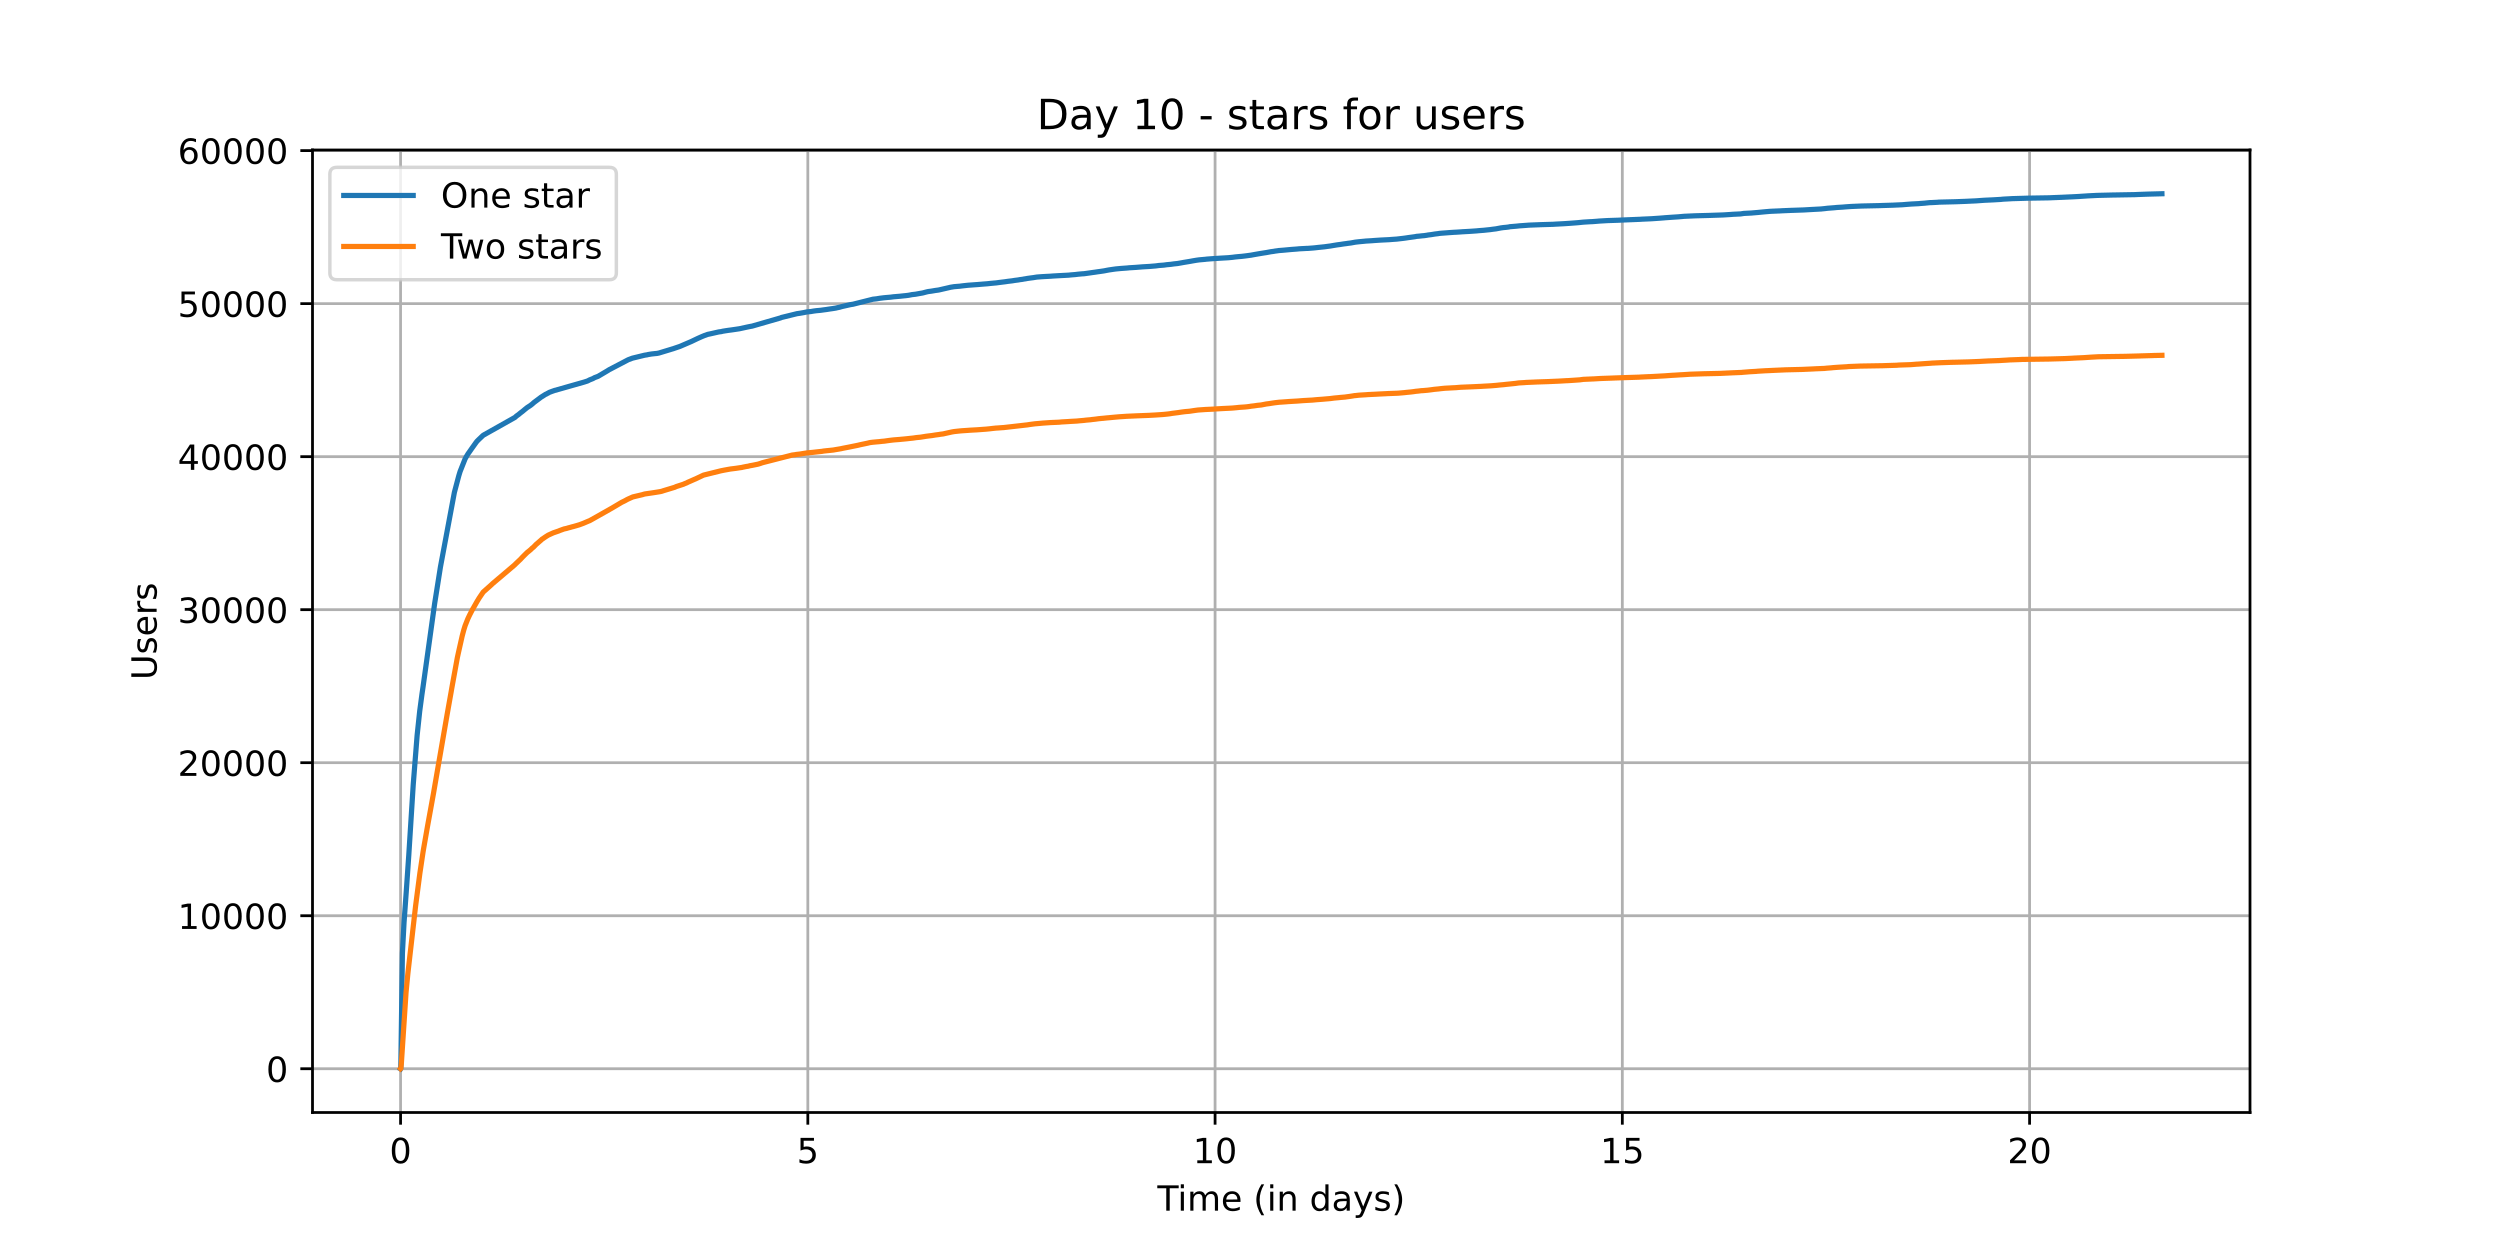 <?xml version="1.0" encoding="utf-8" standalone="no"?>
<!DOCTYPE svg PUBLIC "-//W3C//DTD SVG 1.1//EN"
  "http://www.w3.org/Graphics/SVG/1.1/DTD/svg11.dtd">
<!-- Created with matplotlib (https://matplotlib.org/) -->
<svg height="360pt" version="1.1" viewBox="0 0 720 360" width="720pt" xmlns="http://www.w3.org/2000/svg" xmlns:xlink="http://www.w3.org/1999/xlink">
 <defs>
  <style type="text/css">*{stroke-linecap:butt;stroke-linejoin:round;}</style>
 </defs>
 <g id="figure_1">
  <g id="patch_1">
   <path d="M 0 360 
L 720 360 
L 720 0 
L 0 0 
z
" style="fill:#ffffff;"/>
  </g>
  <g id="axes_1">
   <g id="patch_2">
    <path d="M 90 320.4 
L 648 320.4 
L 648 43.2 
L 90 43.2 
z
" style="fill:#ffffff;"/>
   </g>
   <g id="matplotlib.axis_1">
    <g id="xtick_1">
     <g id="line2d_1">
      <path clip-path="url(#pf4d66df2ae)" d="M 115.364 320.4 
L 115.364 43.2 
" style="fill:none;stroke:#b0b0b0;stroke-linecap:square;stroke-width:0.8;"/>
     </g>
     <g id="line2d_2">
      <defs>
       <path d="M 0 0 
L 0 3.5 
" id="m2febffac89" style="stroke:#000000;stroke-width:0.8;"/>
      </defs>
      <g>
       <use style="stroke:#000000;stroke-width:0.8;" x="115.364" xlink:href="#m2febffac89" y="320.4"/>
      </g>
     </g>
     <g id="text_1">
      <!-- 0 -->
      <g transform="translate(112.182 334.998)scale(0.1 -0.1)">
       <defs>
        <path d="M 31.781 66.406 
Q 24.172 66.406 20.328 58.906 
Q 16.5 51.422 16.5 36.375 
Q 16.5 21.391 20.328 13.891 
Q 24.172 6.391 31.781 6.391 
Q 39.453 6.391 43.281 13.891 
Q 47.125 21.391 47.125 36.375 
Q 47.125 51.422 43.281 58.906 
Q 39.453 66.406 31.781 66.406 
z
M 31.781 74.219 
Q 44.047 74.219 50.516 64.516 
Q 56.984 54.828 56.984 36.375 
Q 56.984 17.969 50.516 8.266 
Q 44.047 -1.422 31.781 -1.422 
Q 19.531 -1.422 13.062 8.266 
Q 6.594 17.969 6.594 36.375 
Q 6.594 54.828 13.062 64.516 
Q 19.531 74.219 31.781 74.219 
z
" id="DejaVuSans-48"/>
       </defs>
       <use xlink:href="#DejaVuSans-48"/>
      </g>
     </g>
    </g>
    <g id="xtick_2">
     <g id="line2d_3">
      <path clip-path="url(#pf4d66df2ae)" d="M 232.653 320.4 
L 232.653 43.2 
" style="fill:none;stroke:#b0b0b0;stroke-linecap:square;stroke-width:0.8;"/>
     </g>
     <g id="line2d_4">
      <g>
       <use style="stroke:#000000;stroke-width:0.8;" x="232.653" xlink:href="#m2febffac89" y="320.4"/>
      </g>
     </g>
     <g id="text_2">
      <!-- 5 -->
      <g transform="translate(229.471 334.998)scale(0.1 -0.1)">
       <defs>
        <path d="M 10.797 72.906 
L 49.516 72.906 
L 49.516 64.594 
L 19.828 64.594 
L 19.828 46.734 
Q 21.969 47.469 24.109 47.828 
Q 26.266 48.188 28.422 48.188 
Q 40.625 48.188 47.75 41.5 
Q 54.891 34.812 54.891 23.391 
Q 54.891 11.625 47.562 5.094 
Q 40.234 -1.422 26.906 -1.422 
Q 22.312 -1.422 17.547 -0.641 
Q 12.797 0.141 7.719 1.703 
L 7.719 11.625 
Q 12.109 9.234 16.797 8.062 
Q 21.484 6.891 26.703 6.891 
Q 35.156 6.891 40.078 11.328 
Q 45.016 15.766 45.016 23.391 
Q 45.016 31 40.078 35.438 
Q 35.156 39.891 26.703 39.891 
Q 22.75 39.891 18.812 39.016 
Q 14.891 38.141 10.797 36.281 
z
" id="DejaVuSans-53"/>
       </defs>
       <use xlink:href="#DejaVuSans-53"/>
      </g>
     </g>
    </g>
    <g id="xtick_3">
     <g id="line2d_5">
      <path clip-path="url(#pf4d66df2ae)" d="M 349.942 320.4 
L 349.942 43.2 
" style="fill:none;stroke:#b0b0b0;stroke-linecap:square;stroke-width:0.8;"/>
     </g>
     <g id="line2d_6">
      <g>
       <use style="stroke:#000000;stroke-width:0.8;" x="349.942" xlink:href="#m2febffac89" y="320.4"/>
      </g>
     </g>
     <g id="text_3">
      <!-- 10 -->
      <g transform="translate(343.579 334.998)scale(0.1 -0.1)">
       <defs>
        <path d="M 12.406 8.297 
L 28.516 8.297 
L 28.516 63.922 
L 10.984 60.406 
L 10.984 69.391 
L 28.422 72.906 
L 38.281 72.906 
L 38.281 8.297 
L 54.391 8.297 
L 54.391 0 
L 12.406 0 
z
" id="DejaVuSans-49"/>
       </defs>
       <use xlink:href="#DejaVuSans-49"/>
       <use x="63.623" xlink:href="#DejaVuSans-48"/>
      </g>
     </g>
    </g>
    <g id="xtick_4">
     <g id="line2d_7">
      <path clip-path="url(#pf4d66df2ae)" d="M 467.231 320.4 
L 467.231 43.2 
" style="fill:none;stroke:#b0b0b0;stroke-linecap:square;stroke-width:0.8;"/>
     </g>
     <g id="line2d_8">
      <g>
       <use style="stroke:#000000;stroke-width:0.8;" x="467.231" xlink:href="#m2febffac89" y="320.4"/>
      </g>
     </g>
     <g id="text_4">
      <!-- 15 -->
      <g transform="translate(460.868 334.998)scale(0.1 -0.1)">
       <use xlink:href="#DejaVuSans-49"/>
       <use x="63.623" xlink:href="#DejaVuSans-53"/>
      </g>
     </g>
    </g>
    <g id="xtick_5">
     <g id="line2d_9">
      <path clip-path="url(#pf4d66df2ae)" d="M 584.52 320.4 
L 584.52 43.2 
" style="fill:none;stroke:#b0b0b0;stroke-linecap:square;stroke-width:0.8;"/>
     </g>
     <g id="line2d_10">
      <g>
       <use style="stroke:#000000;stroke-width:0.8;" x="584.52" xlink:href="#m2febffac89" y="320.4"/>
      </g>
     </g>
     <g id="text_5">
      <!-- 20 -->
      <g transform="translate(578.157 334.998)scale(0.1 -0.1)">
       <defs>
        <path d="M 19.188 8.297 
L 53.609 8.297 
L 53.609 0 
L 7.328 0 
L 7.328 8.297 
Q 12.938 14.109 22.625 23.891 
Q 32.328 33.688 34.812 36.531 
Q 39.547 41.844 41.422 45.531 
Q 43.312 49.219 43.312 52.781 
Q 43.312 58.594 39.234 62.25 
Q 35.156 65.922 28.609 65.922 
Q 23.969 65.922 18.812 64.312 
Q 13.672 62.703 7.812 59.422 
L 7.812 69.391 
Q 13.766 71.781 18.938 73 
Q 24.125 74.219 28.422 74.219 
Q 39.75 74.219 46.484 68.547 
Q 53.219 62.891 53.219 53.422 
Q 53.219 48.922 51.531 44.891 
Q 49.859 40.875 45.406 35.406 
Q 44.188 33.984 37.641 27.219 
Q 31.109 20.453 19.188 8.297 
z
" id="DejaVuSans-50"/>
       </defs>
       <use xlink:href="#DejaVuSans-50"/>
       <use x="63.623" xlink:href="#DejaVuSans-48"/>
      </g>
     </g>
    </g>
    <g id="text_6">
     <!-- Time (in days) -->
     <g transform="translate(333.327 348.677)scale(0.1 -0.1)">
      <defs>
       <path d="M -0.297 72.906 
L 61.375 72.906 
L 61.375 64.594 
L 35.5 64.594 
L 35.5 0 
L 25.594 0 
L 25.594 64.594 
L -0.297 64.594 
z
" id="DejaVuSans-84"/>
       <path d="M 9.422 54.688 
L 18.406 54.688 
L 18.406 0 
L 9.422 0 
z
M 9.422 75.984 
L 18.406 75.984 
L 18.406 64.594 
L 9.422 64.594 
z
" id="DejaVuSans-105"/>
       <path d="M 52 44.188 
Q 55.375 50.25 60.062 53.125 
Q 64.75 56 71.094 56 
Q 79.641 56 84.281 50.016 
Q 88.922 44.047 88.922 33.016 
L 88.922 0 
L 79.891 0 
L 79.891 32.719 
Q 79.891 40.578 77.094 44.375 
Q 74.312 48.188 68.609 48.188 
Q 61.625 48.188 57.562 43.547 
Q 53.516 38.922 53.516 30.906 
L 53.516 0 
L 44.484 0 
L 44.484 32.719 
Q 44.484 40.625 41.703 44.406 
Q 38.922 48.188 33.109 48.188 
Q 26.219 48.188 22.156 43.531 
Q 18.109 38.875 18.109 30.906 
L 18.109 0 
L 9.078 0 
L 9.078 54.688 
L 18.109 54.688 
L 18.109 46.188 
Q 21.188 51.219 25.484 53.609 
Q 29.781 56 35.688 56 
Q 41.656 56 45.828 52.969 
Q 50 49.953 52 44.188 
z
" id="DejaVuSans-109"/>
       <path d="M 56.203 29.594 
L 56.203 25.203 
L 14.891 25.203 
Q 15.484 15.922 20.484 11.062 
Q 25.484 6.203 34.422 6.203 
Q 39.594 6.203 44.453 7.469 
Q 49.312 8.734 54.109 11.281 
L 54.109 2.781 
Q 49.266 0.734 44.188 -0.344 
Q 39.109 -1.422 33.891 -1.422 
Q 20.797 -1.422 13.156 6.188 
Q 5.516 13.812 5.516 26.812 
Q 5.516 40.234 12.766 48.109 
Q 20.016 56 32.328 56 
Q 43.359 56 49.781 48.891 
Q 56.203 41.797 56.203 29.594 
z
M 47.219 32.234 
Q 47.125 39.594 43.094 43.984 
Q 39.062 48.391 32.422 48.391 
Q 24.906 48.391 20.391 44.141 
Q 15.875 39.891 15.188 32.172 
z
" id="DejaVuSans-101"/>
       <path id="DejaVuSans-32"/>
       <path d="M 31 75.875 
Q 24.469 64.656 21.281 53.656 
Q 18.109 42.672 18.109 31.391 
Q 18.109 20.125 21.312 9.062 
Q 24.516 -2 31 -13.188 
L 23.188 -13.188 
Q 15.875 -1.703 12.234 9.375 
Q 8.594 20.453 8.594 31.391 
Q 8.594 42.281 12.203 53.312 
Q 15.828 64.359 23.188 75.875 
z
" id="DejaVuSans-40"/>
       <path d="M 54.891 33.016 
L 54.891 0 
L 45.906 0 
L 45.906 32.719 
Q 45.906 40.484 42.875 44.328 
Q 39.844 48.188 33.797 48.188 
Q 26.516 48.188 22.312 43.547 
Q 18.109 38.922 18.109 30.906 
L 18.109 0 
L 9.078 0 
L 9.078 54.688 
L 18.109 54.688 
L 18.109 46.188 
Q 21.344 51.125 25.703 53.562 
Q 30.078 56 35.797 56 
Q 45.219 56 50.047 50.172 
Q 54.891 44.344 54.891 33.016 
z
" id="DejaVuSans-110"/>
       <path d="M 45.406 46.391 
L 45.406 75.984 
L 54.391 75.984 
L 54.391 0 
L 45.406 0 
L 45.406 8.203 
Q 42.578 3.328 38.25 0.953 
Q 33.938 -1.422 27.875 -1.422 
Q 17.969 -1.422 11.734 6.484 
Q 5.516 14.406 5.516 27.297 
Q 5.516 40.188 11.734 48.094 
Q 17.969 56 27.875 56 
Q 33.938 56 38.25 53.625 
Q 42.578 51.266 45.406 46.391 
z
M 14.797 27.297 
Q 14.797 17.391 18.875 11.75 
Q 22.953 6.109 30.078 6.109 
Q 37.203 6.109 41.297 11.75 
Q 45.406 17.391 45.406 27.297 
Q 45.406 37.203 41.297 42.844 
Q 37.203 48.484 30.078 48.484 
Q 22.953 48.484 18.875 42.844 
Q 14.797 37.203 14.797 27.297 
z
" id="DejaVuSans-100"/>
       <path d="M 34.281 27.484 
Q 23.391 27.484 19.188 25 
Q 14.984 22.516 14.984 16.5 
Q 14.984 11.719 18.141 8.906 
Q 21.297 6.109 26.703 6.109 
Q 34.188 6.109 38.703 11.406 
Q 43.219 16.703 43.219 25.484 
L 43.219 27.484 
z
M 52.203 31.203 
L 52.203 0 
L 43.219 0 
L 43.219 8.297 
Q 40.141 3.328 35.547 0.953 
Q 30.953 -1.422 24.312 -1.422 
Q 15.922 -1.422 10.953 3.297 
Q 6 8.016 6 15.922 
Q 6 25.141 12.172 29.828 
Q 18.359 34.516 30.609 34.516 
L 43.219 34.516 
L 43.219 35.406 
Q 43.219 41.609 39.141 45 
Q 35.062 48.391 27.688 48.391 
Q 23 48.391 18.547 47.266 
Q 14.109 46.141 10.016 43.891 
L 10.016 52.203 
Q 14.938 54.109 19.578 55.047 
Q 24.219 56 28.609 56 
Q 40.484 56 46.344 49.844 
Q 52.203 43.703 52.203 31.203 
z
" id="DejaVuSans-97"/>
       <path d="M 32.172 -5.078 
Q 28.375 -14.844 24.75 -17.812 
Q 21.141 -20.797 15.094 -20.797 
L 7.906 -20.797 
L 7.906 -13.281 
L 13.188 -13.281 
Q 16.891 -13.281 18.938 -11.516 
Q 21 -9.766 23.484 -3.219 
L 25.094 0.875 
L 2.984 54.688 
L 12.5 54.688 
L 29.594 11.922 
L 46.688 54.688 
L 56.203 54.688 
z
" id="DejaVuSans-121"/>
       <path d="M 44.281 53.078 
L 44.281 44.578 
Q 40.484 46.531 36.375 47.5 
Q 32.281 48.484 27.875 48.484 
Q 21.188 48.484 17.844 46.438 
Q 14.5 44.391 14.5 40.281 
Q 14.5 37.156 16.891 35.375 
Q 19.281 33.594 26.516 31.984 
L 29.594 31.297 
Q 39.156 29.25 43.188 25.516 
Q 47.219 21.781 47.219 15.094 
Q 47.219 7.469 41.188 3.016 
Q 35.156 -1.422 24.609 -1.422 
Q 20.219 -1.422 15.453 -0.562 
Q 10.688 0.297 5.422 2 
L 5.422 11.281 
Q 10.406 8.688 15.234 7.391 
Q 20.062 6.109 24.812 6.109 
Q 31.156 6.109 34.562 8.281 
Q 37.984 10.453 37.984 14.406 
Q 37.984 18.062 35.516 20.016 
Q 33.062 21.969 24.703 23.781 
L 21.578 24.516 
Q 13.234 26.266 9.516 29.906 
Q 5.812 33.547 5.812 39.891 
Q 5.812 47.609 11.281 51.797 
Q 16.75 56 26.812 56 
Q 31.781 56 36.172 55.266 
Q 40.578 54.547 44.281 53.078 
z
" id="DejaVuSans-115"/>
       <path d="M 8.016 75.875 
L 15.828 75.875 
Q 23.141 64.359 26.781 53.312 
Q 30.422 42.281 30.422 31.391 
Q 30.422 20.453 26.781 9.375 
Q 23.141 -1.703 15.828 -13.188 
L 8.016 -13.188 
Q 14.5 -2 17.703 9.062 
Q 20.906 20.125 20.906 31.391 
Q 20.906 42.672 17.703 53.656 
Q 14.5 64.656 8.016 75.875 
z
" id="DejaVuSans-41"/>
      </defs>
      <use xlink:href="#DejaVuSans-84"/>
      <use x="57.959" xlink:href="#DejaVuSans-105"/>
      <use x="85.742" xlink:href="#DejaVuSans-109"/>
      <use x="183.154" xlink:href="#DejaVuSans-101"/>
      <use x="244.678" xlink:href="#DejaVuSans-32"/>
      <use x="276.465" xlink:href="#DejaVuSans-40"/>
      <use x="315.479" xlink:href="#DejaVuSans-105"/>
      <use x="343.262" xlink:href="#DejaVuSans-110"/>
      <use x="406.641" xlink:href="#DejaVuSans-32"/>
      <use x="438.428" xlink:href="#DejaVuSans-100"/>
      <use x="501.904" xlink:href="#DejaVuSans-97"/>
      <use x="563.184" xlink:href="#DejaVuSans-121"/>
      <use x="622.363" xlink:href="#DejaVuSans-115"/>
      <use x="674.463" xlink:href="#DejaVuSans-41"/>
     </g>
    </g>
   </g>
   <g id="matplotlib.axis_2">
    <g id="ytick_1">
     <g id="line2d_11">
      <path clip-path="url(#pf4d66df2ae)" d="M 90 307.8 
L 648 307.8 
" style="fill:none;stroke:#b0b0b0;stroke-linecap:square;stroke-width:0.8;"/>
     </g>
     <g id="line2d_12">
      <defs>
       <path d="M 0 0 
L -3.5 0 
" id="m889a5660d9" style="stroke:#000000;stroke-width:0.8;"/>
      </defs>
      <g>
       <use style="stroke:#000000;stroke-width:0.8;" x="90" xlink:href="#m889a5660d9" y="307.8"/>
      </g>
     </g>
     <g id="text_7">
      <!-- 0 -->
      <g transform="translate(76.638 311.599)scale(0.1 -0.1)">
       <use xlink:href="#DejaVuSans-48"/>
      </g>
     </g>
    </g>
    <g id="ytick_2">
     <g id="line2d_13">
      <path clip-path="url(#pf4d66df2ae)" d="M 90 263.729 
L 648 263.729 
" style="fill:none;stroke:#b0b0b0;stroke-linecap:square;stroke-width:0.8;"/>
     </g>
     <g id="line2d_14">
      <g>
       <use style="stroke:#000000;stroke-width:0.8;" x="90" xlink:href="#m889a5660d9" y="263.729"/>
      </g>
     </g>
     <g id="text_8">
      <!-- 10000 -->
      <g transform="translate(51.188 267.529)scale(0.1 -0.1)">
       <use xlink:href="#DejaVuSans-49"/>
       <use x="63.623" xlink:href="#DejaVuSans-48"/>
       <use x="127.246" xlink:href="#DejaVuSans-48"/>
       <use x="190.869" xlink:href="#DejaVuSans-48"/>
       <use x="254.492" xlink:href="#DejaVuSans-48"/>
      </g>
     </g>
    </g>
    <g id="ytick_3">
     <g id="line2d_15">
      <path clip-path="url(#pf4d66df2ae)" d="M 90 219.659 
L 648 219.659 
" style="fill:none;stroke:#b0b0b0;stroke-linecap:square;stroke-width:0.8;"/>
     </g>
     <g id="line2d_16">
      <g>
       <use style="stroke:#000000;stroke-width:0.8;" x="90" xlink:href="#m889a5660d9" y="219.659"/>
      </g>
     </g>
     <g id="text_9">
      <!-- 20000 -->
      <g transform="translate(51.188 223.458)scale(0.1 -0.1)">
       <use xlink:href="#DejaVuSans-50"/>
       <use x="63.623" xlink:href="#DejaVuSans-48"/>
       <use x="127.246" xlink:href="#DejaVuSans-48"/>
       <use x="190.869" xlink:href="#DejaVuSans-48"/>
       <use x="254.492" xlink:href="#DejaVuSans-48"/>
      </g>
     </g>
    </g>
    <g id="ytick_4">
     <g id="line2d_17">
      <path clip-path="url(#pf4d66df2ae)" d="M 90 175.588 
L 648 175.588 
" style="fill:none;stroke:#b0b0b0;stroke-linecap:square;stroke-width:0.8;"/>
     </g>
     <g id="line2d_18">
      <g>
       <use style="stroke:#000000;stroke-width:0.8;" x="90" xlink:href="#m889a5660d9" y="175.588"/>
      </g>
     </g>
     <g id="text_10">
      <!-- 30000 -->
      <g transform="translate(51.188 179.387)scale(0.1 -0.1)">
       <defs>
        <path d="M 40.578 39.312 
Q 47.656 37.797 51.625 33 
Q 55.609 28.219 55.609 21.188 
Q 55.609 10.406 48.188 4.484 
Q 40.766 -1.422 27.094 -1.422 
Q 22.516 -1.422 17.656 -0.516 
Q 12.797 0.391 7.625 2.203 
L 7.625 11.719 
Q 11.719 9.328 16.594 8.109 
Q 21.484 6.891 26.812 6.891 
Q 36.078 6.891 40.938 10.547 
Q 45.797 14.203 45.797 21.188 
Q 45.797 27.641 41.281 31.266 
Q 36.766 34.906 28.719 34.906 
L 20.219 34.906 
L 20.219 43.016 
L 29.109 43.016 
Q 36.375 43.016 40.234 45.922 
Q 44.094 48.828 44.094 54.297 
Q 44.094 59.906 40.109 62.906 
Q 36.141 65.922 28.719 65.922 
Q 24.656 65.922 20.016 65.031 
Q 15.375 64.156 9.812 62.312 
L 9.812 71.094 
Q 15.438 72.656 20.344 73.438 
Q 25.25 74.219 29.594 74.219 
Q 40.828 74.219 47.359 69.109 
Q 53.906 64.016 53.906 55.328 
Q 53.906 49.266 50.438 45.094 
Q 46.969 40.922 40.578 39.312 
z
" id="DejaVuSans-51"/>
       </defs>
       <use xlink:href="#DejaVuSans-51"/>
       <use x="63.623" xlink:href="#DejaVuSans-48"/>
       <use x="127.246" xlink:href="#DejaVuSans-48"/>
       <use x="190.869" xlink:href="#DejaVuSans-48"/>
       <use x="254.492" xlink:href="#DejaVuSans-48"/>
      </g>
     </g>
    </g>
    <g id="ytick_5">
     <g id="line2d_19">
      <path clip-path="url(#pf4d66df2ae)" d="M 90 131.518 
L 648 131.518 
" style="fill:none;stroke:#b0b0b0;stroke-linecap:square;stroke-width:0.8;"/>
     </g>
     <g id="line2d_20">
      <g>
       <use style="stroke:#000000;stroke-width:0.8;" x="90" xlink:href="#m889a5660d9" y="131.518"/>
      </g>
     </g>
     <g id="text_11">
      <!-- 40000 -->
      <g transform="translate(51.188 135.317)scale(0.1 -0.1)">
       <defs>
        <path d="M 37.797 64.312 
L 12.891 25.391 
L 37.797 25.391 
z
M 35.203 72.906 
L 47.609 72.906 
L 47.609 25.391 
L 58.016 25.391 
L 58.016 17.188 
L 47.609 17.188 
L 47.609 0 
L 37.797 0 
L 37.797 17.188 
L 4.891 17.188 
L 4.891 26.703 
z
" id="DejaVuSans-52"/>
       </defs>
       <use xlink:href="#DejaVuSans-52"/>
       <use x="63.623" xlink:href="#DejaVuSans-48"/>
       <use x="127.246" xlink:href="#DejaVuSans-48"/>
       <use x="190.869" xlink:href="#DejaVuSans-48"/>
       <use x="254.492" xlink:href="#DejaVuSans-48"/>
      </g>
     </g>
    </g>
    <g id="ytick_6">
     <g id="line2d_21">
      <path clip-path="url(#pf4d66df2ae)" d="M 90 87.447 
L 648 87.447 
" style="fill:none;stroke:#b0b0b0;stroke-linecap:square;stroke-width:0.8;"/>
     </g>
     <g id="line2d_22">
      <g>
       <use style="stroke:#000000;stroke-width:0.8;" x="90" xlink:href="#m889a5660d9" y="87.447"/>
      </g>
     </g>
     <g id="text_12">
      <!-- 50000 -->
      <g transform="translate(51.188 91.246)scale(0.1 -0.1)">
       <use xlink:href="#DejaVuSans-53"/>
       <use x="63.623" xlink:href="#DejaVuSans-48"/>
       <use x="127.246" xlink:href="#DejaVuSans-48"/>
       <use x="190.869" xlink:href="#DejaVuSans-48"/>
       <use x="254.492" xlink:href="#DejaVuSans-48"/>
      </g>
     </g>
    </g>
    <g id="ytick_7">
     <g id="line2d_23">
      <path clip-path="url(#pf4d66df2ae)" d="M 90 43.377 
L 648 43.377 
" style="fill:none;stroke:#b0b0b0;stroke-linecap:square;stroke-width:0.8;"/>
     </g>
     <g id="line2d_24">
      <g>
       <use style="stroke:#000000;stroke-width:0.8;" x="90" xlink:href="#m889a5660d9" y="43.377"/>
      </g>
     </g>
     <g id="text_13">
      <!-- 60000 -->
      <g transform="translate(51.188 47.176)scale(0.1 -0.1)">
       <defs>
        <path d="M 33.016 40.375 
Q 26.375 40.375 22.484 35.828 
Q 18.609 31.297 18.609 23.391 
Q 18.609 15.531 22.484 10.953 
Q 26.375 6.391 33.016 6.391 
Q 39.656 6.391 43.531 10.953 
Q 47.406 15.531 47.406 23.391 
Q 47.406 31.297 43.531 35.828 
Q 39.656 40.375 33.016 40.375 
z
M 52.594 71.297 
L 52.594 62.312 
Q 48.875 64.062 45.094 64.984 
Q 41.312 65.922 37.594 65.922 
Q 27.828 65.922 22.672 59.328 
Q 17.531 52.734 16.797 39.406 
Q 19.672 43.656 24.016 45.922 
Q 28.375 48.188 33.594 48.188 
Q 44.578 48.188 50.953 41.516 
Q 57.328 34.859 57.328 23.391 
Q 57.328 12.156 50.688 5.359 
Q 44.047 -1.422 33.016 -1.422 
Q 20.359 -1.422 13.672 8.266 
Q 6.984 17.969 6.984 36.375 
Q 6.984 53.656 15.188 63.938 
Q 23.391 74.219 37.203 74.219 
Q 40.922 74.219 44.703 73.484 
Q 48.484 72.75 52.594 71.297 
z
" id="DejaVuSans-54"/>
       </defs>
       <use xlink:href="#DejaVuSans-54"/>
       <use x="63.623" xlink:href="#DejaVuSans-48"/>
       <use x="127.246" xlink:href="#DejaVuSans-48"/>
       <use x="190.869" xlink:href="#DejaVuSans-48"/>
       <use x="254.492" xlink:href="#DejaVuSans-48"/>
      </g>
     </g>
    </g>
    <g id="text_14">
     <!-- Users -->
     <g transform="translate(45.108 195.801)rotate(-90)scale(0.1 -0.1)">
      <defs>
       <path d="M 8.688 72.906 
L 18.609 72.906 
L 18.609 28.609 
Q 18.609 16.891 22.844 11.734 
Q 27.094 6.594 36.625 6.594 
Q 46.094 6.594 50.344 11.734 
Q 54.594 16.891 54.594 28.609 
L 54.594 72.906 
L 64.5 72.906 
L 64.5 27.391 
Q 64.5 13.141 57.438 5.859 
Q 50.391 -1.422 36.625 -1.422 
Q 22.797 -1.422 15.734 5.859 
Q 8.688 13.141 8.688 27.391 
z
" id="DejaVuSans-85"/>
       <path d="M 41.109 46.297 
Q 39.594 47.172 37.812 47.578 
Q 36.031 48 33.891 48 
Q 26.266 48 22.188 43.047 
Q 18.109 38.094 18.109 28.812 
L 18.109 0 
L 9.078 0 
L 9.078 54.688 
L 18.109 54.688 
L 18.109 46.188 
Q 20.953 51.172 25.484 53.578 
Q 30.031 56 36.531 56 
Q 37.453 56 38.578 55.875 
Q 39.703 55.766 41.062 55.516 
z
" id="DejaVuSans-114"/>
      </defs>
      <use xlink:href="#DejaVuSans-85"/>
      <use x="73.193" xlink:href="#DejaVuSans-115"/>
      <use x="125.293" xlink:href="#DejaVuSans-101"/>
      <use x="186.816" xlink:href="#DejaVuSans-114"/>
      <use x="227.93" xlink:href="#DejaVuSans-115"/>
     </g>
    </g>
   </g>
   <g id="line2d_25">
    <path clip-path="url(#pf4d66df2ae)" d="M 115.364 307.8 
L 115.408 307.712 
L 115.457 305.737 
L 115.893 274.487 
L 116.361 265.677 
L 116.991 256.965 
L 117.735 246.203 
L 119.013 225.948 
L 120.134 211.766 
L 120.877 204.798 
L 121.522 199.95 
L 121.845 197.743 
L 125.174 173.843 
L 125.868 169.476 
L 126.838 163.332 
L 130.859 141.821 
L 132.136 137.009 
L 132.508 135.793 
L 133.946 132.161 
L 134.366 131.407 
L 134.866 130.579 
L 134.98 130.447 
L 135.981 129.006 
L 136.223 128.671 
L 137.079 127.468 
L 137.37 127.089 
L 137.822 126.639 
L 137.984 126.48 
L 139.082 125.432 
L 139.372 125.242 
L 148.321 120.205 
L 148.724 119.826 
L 149.434 119.319 
L 149.676 119.094 
L 149.838 118.984 
L 150.161 118.715 
L 150.419 118.534 
L 151.081 117.979 
L 151.274 117.821 
L 151.84 117.367 
L 152.84 116.719 
L 153.002 116.573 
L 153.244 116.401 
L 153.438 116.225 
L 153.809 115.895 
L 155.521 114.621 
L 155.731 114.449 
L 157.136 113.563 
L 157.443 113.444 
L 157.588 113.334 
L 158.009 113.131 
L 158.154 113.021 
L 158.865 112.757 
L 159.155 112.651 
L 159.769 112.435 
L 160.237 112.329 
L 160.415 112.263 
L 168.23 110.038 
L 168.778 109.861 
L 169.118 109.756 
L 169.376 109.637 
L 169.586 109.531 
L 169.779 109.421 
L 170.667 109.073 
L 170.861 108.98 
L 171.232 108.764 
L 171.975 108.486 
L 172.25 108.381 
L 174.784 106.887 
L 175.511 106.433 
L 175.737 106.331 
L 176.253 106.054 
L 180.935 103.603 
L 181.952 103.22 
L 182.162 103.145 
L 185.648 102.299 
L 186.36 102.189 
L 186.619 102.114 
L 187.62 101.951 
L 188.604 101.841 
L 189.218 101.783 
L 189.767 101.673 
L 193.383 100.576 
L 193.577 100.514 
L 193.948 100.408 
L 194.174 100.325 
L 195.821 99.765 
L 197 99.258 
L 197.258 99.148 
L 198.356 98.676 
L 199.066 98.372 
L 200.761 97.561 
L 200.987 97.456 
L 202.198 96.913 
L 202.456 96.812 
L 202.828 96.653 
L 203.167 96.543 
L 203.845 96.292 
L 204.41 96.182 
L 206.977 95.6 
L 207.8 95.49 
L 208.075 95.406 
L 209.091 95.239 
L 209.834 95.129 
L 210.625 95.027 
L 211.368 94.917 
L 212.24 94.789 
L 212.966 94.679 
L 215.113 94.212 
L 215.646 94.102 
L 216.002 94.031 
L 216.615 93.921 
L 224.803 91.559 
L 225.061 91.435 
L 229.551 90.334 
L 230.342 90.224 
L 231.456 90.03 
L 231.989 89.919 
L 232.36 89.84 
L 233.458 89.73 
L 233.668 89.699 
L 234.281 89.589 
L 235.106 89.479 
L 236.319 89.369 
L 237.159 89.25 
L 237.999 89.139 
L 238.951 88.99 
L 239.742 88.879 
L 240.711 88.725 
L 241.163 88.615 
L 241.389 88.571 
L 241.873 88.465 
L 242.148 88.377 
L 242.535 88.267 
L 244.941 87.729 
L 245.651 87.619 
L 251.416 86.173 
L 252.434 86.063 
L 252.773 86.006 
L 253.387 85.9 
L 253.661 85.869 
L 254.549 85.759 
L 255.195 85.697 
L 256.486 85.587 
L 257.31 85.477 
L 258.617 85.367 
L 259.199 85.318 
L 260.199 85.208 
L 260.829 85.147 
L 261.652 85.045 
L 261.878 85.001 
L 262.411 84.9 
L 262.637 84.851 
L 263.654 84.741 
L 264.898 84.516 
L 265.528 84.411 
L 265.899 84.331 
L 266.302 84.221 
L 266.545 84.155 
L 266.981 84.045 
L 267.352 83.966 
L 268.208 83.855 
L 269.338 83.661 
L 270.114 83.556 
L 270.324 83.525 
L 270.809 83.415 
L 273.28 82.846 
L 273.732 82.736 
L 274.797 82.56 
L 276.089 82.454 
L 276.347 82.436 
L 277.188 82.326 
L 277.865 82.251 
L 278.883 82.141 
L 279.415 82.106 
L 280.901 81.996 
L 281.433 81.96 
L 282.742 81.85 
L 283.001 81.828 
L 284.406 81.718 
L 285.1 81.639 
L 286.278 81.528 
L 286.892 81.476 
L 287.699 81.365 
L 288.474 81.268 
L 289.378 81.158 
L 290.299 81.022 
L 291.202 80.916 
L 291.493 80.881 
L 292.155 80.77 
L 292.445 80.731 
L 293.301 80.621 
L 293.673 80.546 
L 294.464 80.444 
L 295.03 80.334 
L 295.304 80.303 
L 295.869 80.193 
L 296.742 80.07 
L 297.599 79.959 
L 298.599 79.796 
L 300.052 79.686 
L 300.569 79.655 
L 302.619 79.545 
L 303.232 79.492 
L 305.169 79.382 
L 305.686 79.356 
L 307.736 79.246 
L 308.414 79.175 
L 309.738 79.065 
L 310.481 78.972 
L 311.676 78.862 
L 312.176 78.836 
L 312.983 78.726 
L 313.823 78.607 
L 314.581 78.496 
L 315.421 78.382 
L 316.131 78.272 
L 316.907 78.17 
L 317.617 78.064 
L 317.924 78.016 
L 318.506 77.906 
L 318.861 77.835 
L 319.443 77.73 
L 319.734 77.69 
L 320.46 77.58 
L 321.317 77.461 
L 322.463 77.351 
L 323.044 77.302 
L 324.562 77.192 
L 325.24 77.121 
L 327.064 77.011 
L 329.099 76.848 
L 331.02 76.738 
L 331.601 76.689 
L 332.909 76.579 
L 333.732 76.465 
L 335.185 76.355 
L 336.025 76.236 
L 337.219 76.125 
L 338.075 76.002 
L 339.125 75.892 
L 340.271 75.693 
L 340.836 75.588 
L 341.159 75.535 
L 341.821 75.425 
L 342.902 75.244 
L 343.484 75.134 
L 344.581 74.949 
L 345.372 74.838 
L 345.97 74.786 
L 347.197 74.675 
L 347.406 74.64 
L 348.795 74.53 
L 349.36 74.49 
L 351.055 74.38 
L 351.313 74.363 
L 353.25 74.252 
L 353.799 74.217 
L 354.946 74.107 
L 355.736 74.001 
L 356.883 73.891 
L 357.464 73.847 
L 358.416 73.737 
L 359.175 73.64 
L 359.966 73.53 
L 360.257 73.494 
L 360.854 73.384 
L 361.209 73.318 
L 362.388 73.111 
L 363.05 73.001 
L 364.035 72.842 
L 364.745 72.732 
L 366.021 72.494 
L 366.828 72.388 
L 367.183 72.318 
L 367.99 72.212 
L 368.216 72.168 
L 369.604 72.058 
L 370.234 72 
L 371.396 71.89 
L 372.01 71.837 
L 373.479 71.727 
L 374.157 71.657 
L 376.24 71.546 
L 376.692 71.533 
L 378.145 71.423 
L 378.775 71.361 
L 379.744 71.251 
L 380.39 71.185 
L 381.471 71.075 
L 382.327 70.956 
L 383.166 70.846 
L 383.489 70.788 
L 384.135 70.678 
L 385.168 70.511 
L 386.008 70.401 
L 386.96 70.251 
L 387.816 70.141 
L 388.139 70.088 
L 389.028 69.978 
L 390.287 69.748 
L 391.224 69.638 
L 391.854 69.576 
L 393.016 69.466 
L 393.307 69.431 
L 395.132 69.321 
L 395.713 69.272 
L 397.343 69.162 
L 397.86 69.131 
L 400.104 69.021 
L 400.701 68.968 
L 402.283 68.858 
L 403.026 68.77 
L 403.994 68.66 
L 404.769 68.558 
L 405.479 68.448 
L 405.786 68.404 
L 406.609 68.294 
L 407.465 68.175 
L 408.03 68.065 
L 408.612 68.021 
L 409.58 67.911 
L 410.162 67.862 
L 410.937 67.752 
L 411.292 67.681 
L 412.196 67.571 
L 413.246 67.399 
L 414.15 67.289 
L 414.49 67.228 
L 415.119 67.166 
L 416.621 67.056 
L 417.202 67.007 
L 418.801 66.897 
L 419.285 66.879 
L 420.867 66.774 
L 421.125 66.752 
L 423.143 66.641 
L 423.692 66.606 
L 425.242 66.496 
L 425.887 66.43 
L 427.357 66.32 
L 428.048 66.245 
L 429.114 66.135 
L 429.937 66.02 
L 430.841 65.91 
L 432.229 65.645 
L 433.02 65.535 
L 433.601 65.487 
L 434.522 65.377 
L 434.78 65.302 
L 436.072 65.191 
L 436.637 65.147 
L 437.655 65.037 
L 438.22 64.998 
L 439.754 64.887 
L 440.336 64.839 
L 443.145 64.729 
L 443.646 64.707 
L 447.359 64.596 
L 447.924 64.557 
L 449.99 64.447 
L 450.523 64.416 
L 452.186 64.306 
L 452.751 64.262 
L 454.22 64.151 
L 454.865 64.09 
L 455.931 63.98 
L 456.189 63.962 
L 457.998 63.852 
L 458.466 63.838 
L 459.919 63.728 
L 460.533 63.671 
L 462.39 63.561 
L 462.907 63.53 
L 466.217 63.42 
L 466.749 63.389 
L 469.349 63.279 
L 469.833 63.261 
L 472.513 63.151 
L 472.788 63.125 
L 475.29 63.014 
L 475.79 62.988 
L 477.372 62.878 
L 477.921 62.842 
L 479.261 62.737 
L 479.455 62.715 
L 481.021 62.604 
L 481.57 62.565 
L 483.266 62.455 
L 483.847 62.406 
L 485.042 62.296 
L 485.527 62.274 
L 487.932 62.164 
L 488.416 62.146 
L 492.485 62.036 
L 492.953 62.018 
L 496.197 61.908 
L 496.73 61.877 
L 498.458 61.767 
L 499.055 61.719 
L 501.299 61.609 
L 502.236 61.463 
L 504.383 61.353 
L 505.013 61.296 
L 506.337 61.185 
L 507.015 61.115 
L 508.161 61.005 
L 508.419 60.983 
L 509.678 60.873 
L 510.211 60.842 
L 512.794 60.731 
L 513.343 60.696 
L 515.91 60.586 
L 516.362 60.573 
L 519.527 60.463 
L 520.043 60.432 
L 521.932 60.322 
L 522.449 60.295 
L 524.499 60.185 
L 524.79 60.15 
L 525.42 60.088 
L 526.324 59.978 
L 526.889 59.934 
L 528.31 59.824 
L 528.988 59.753 
L 530.78 59.643 
L 531.409 59.586 
L 532.976 59.475 
L 533.476 59.449 
L 536.027 59.339 
L 536.479 59.326 
L 541.387 59.215 
L 541.872 59.193 
L 545.262 59.088 
L 545.504 59.074 
L 547.926 58.964 
L 548.556 58.907 
L 549.945 58.797 
L 550.51 58.757 
L 552.626 58.647 
L 552.917 58.612 
L 554.37 58.506 
L 554.661 58.471 
L 555.743 58.361 
L 556.179 58.352 
L 558.149 58.25 
L 558.358 58.219 
L 562.782 58.109 
L 563.234 58.096 
L 566.189 57.986 
L 566.689 57.959 
L 569.095 57.849 
L 569.676 57.805 
L 571.21 57.695 
L 571.727 57.664 
L 574.052 57.558 
L 574.31 57.541 
L 576.215 57.431 
L 576.91 57.356 
L 578.945 57.246 
L 579.494 57.21 
L 583.272 57.1 
L 583.773 57.078 
L 590.328 56.968 
L 590.586 56.95 
L 593.379 56.84 
L 593.848 56.822 
L 596.172 56.712 
L 596.641 56.695 
L 598.772 56.584 
L 599.337 56.54 
L 600.985 56.435 
L 601.243 56.413 
L 603.472 56.302 
L 603.973 56.276 
L 608.477 56.166 
L 608.897 56.161 
L 614.999 56.051 
L 615.532 56.02 
L 618.519 55.91 
L 618.987 55.897 
L 622.636 55.8 
L 622.636 55.8 
" style="fill:none;stroke:#1f77b4;stroke-linecap:square;stroke-width:1.5;"/>
   </g>
   <g id="line2d_26">
    <path clip-path="url(#pf4d66df2ae)" d="M 115.364 307.8 
L 115.457 307.716 
L 115.586 306.35 
L 116.942 285.787 
L 117.476 280.278 
L 119.696 260.891 
L 120.925 251.469 
L 121.151 249.975 
L 121.829 245.44 
L 121.975 244.55 
L 123.121 237.997 
L 123.702 234.797 
L 123.977 233.285 
L 124.819 228.636 
L 128.711 206.116 
L 129.001 204.472 
L 129.938 199.223 
L 130.1 198.267 
L 131.716 189.4 
L 132.039 187.919 
L 133.106 183.173 
L 133.574 181.414 
L 133.946 180.211 
L 134.721 178.25 
L 135.238 177.153 
L 135.949 175.769 
L 137.386 173.235 
L 138.032 172.177 
L 139.162 170.516 
L 141.358 168.563 
L 141.826 168.114 
L 148.014 162.869 
L 148.272 162.64 
L 148.514 162.389 
L 149.741 161.221 
L 149.87 161.111 
L 150.048 160.908 
L 150.258 160.688 
L 150.387 160.543 
L 150.903 160.023 
L 151.694 159.242 
L 151.92 159.027 
L 152.179 158.841 
L 152.808 158.313 
L 152.97 158.167 
L 153.196 157.929 
L 153.664 157.559 
L 154.019 157.184 
L 154.262 156.933 
L 154.488 156.704 
L 154.633 156.598 
L 154.972 156.299 
L 155.344 155.972 
L 155.537 155.805 
L 155.877 155.514 
L 156.103 155.285 
L 156.296 155.175 
L 157.136 154.597 
L 157.895 154.121 
L 159.365 153.452 
L 160.931 152.914 
L 161.19 152.795 
L 162.481 152.328 
L 162.707 152.284 
L 163.208 152.174 
L 163.724 152.015 
L 164.16 151.909 
L 164.676 151.75 
L 165.112 151.645 
L 165.596 151.508 
L 165.984 151.398 
L 166.501 151.244 
L 166.873 151.133 
L 167.988 150.719 
L 168.956 150.305 
L 169.214 150.195 
L 169.553 150.054 
L 169.812 149.957 
L 170.102 149.798 
L 175.511 146.748 
L 175.753 146.603 
L 176.173 146.374 
L 179.046 144.668 
L 179.466 144.466 
L 179.692 144.36 
L 180.144 144.126 
L 180.499 143.919 
L 180.935 143.703 
L 182.259 143.113 
L 185.051 142.456 
L 185.374 142.35 
L 185.729 142.258 
L 187.652 141.98 
L 187.959 141.932 
L 188.685 141.821 
L 189.653 141.667 
L 190.267 141.561 
L 190.687 141.456 
L 190.993 141.345 
L 194.336 140.332 
L 194.739 140.138 
L 196.822 139.464 
L 197.032 139.358 
L 197.839 139.036 
L 198.065 138.899 
L 198.775 138.595 
L 199.986 138.058 
L 200.261 137.948 
L 200.81 137.688 
L 202.392 136.938 
L 202.634 136.828 
L 207.639 135.585 
L 208.171 135.48 
L 208.543 135.405 
L 209.77 135.18 
L 210.383 135.07 
L 211.11 134.982 
L 211.998 134.871 
L 212.918 134.73 
L 213.66 134.625 
L 213.918 134.554 
L 214.468 134.444 
L 214.823 134.369 
L 215.501 134.263 
L 215.969 134.131 
L 216.631 134.021 
L 218.28 133.686 
L 218.635 133.58 
L 219.184 133.404 
L 219.458 133.298 
L 219.927 133.17 
L 228.146 131.059 
L 228.986 130.954 
L 229.341 130.883 
L 230.326 130.773 
L 231.359 130.605 
L 232.037 130.495 
L 232.328 130.456 
L 233.394 130.345 
L 234.007 130.288 
L 234.977 130.178 
L 235.688 130.099 
L 236.756 129.988 
L 237.127 129.913 
L 238.112 129.803 
L 238.741 129.742 
L 239.758 129.631 
L 240.033 129.601 
L 240.646 129.49 
L 241.728 129.31 
L 242.309 129.204 
L 242.68 129.12 
L 243.229 129.01 
L 244.585 128.75 
L 245.102 128.64 
L 246.701 128.318 
L 247.201 128.212 
L 247.637 128.102 
L 249.527 127.706 
L 250.011 127.6 
L 250.27 127.529 
L 250.641 127.45 
L 251.368 127.362 
L 252.547 127.252 
L 253.112 127.208 
L 254.113 127.097 
L 254.695 127.049 
L 255.437 126.939 
L 256.244 126.829 
L 257.164 126.718 
L 257.778 126.661 
L 259.215 126.551 
L 259.505 126.516 
L 260.119 126.463 
L 261.232 126.353 
L 261.943 126.273 
L 262.992 126.163 
L 263.912 126.026 
L 265.059 125.916 
L 266.044 125.758 
L 266.722 125.647 
L 267.513 125.546 
L 268.401 125.44 
L 268.725 125.387 
L 269.403 125.277 
L 269.693 125.238 
L 270.485 125.132 
L 270.825 125.066 
L 271.665 124.964 
L 271.907 124.903 
L 274.119 124.409 
L 274.749 124.299 
L 275.443 124.22 
L 276.493 124.109 
L 277.091 124.057 
L 278.753 123.946 
L 279.351 123.898 
L 281.353 123.788 
L 281.902 123.748 
L 283.405 123.638 
L 283.97 123.598 
L 285.068 123.488 
L 285.794 123.4 
L 286.827 123.29 
L 287.328 123.263 
L 288.797 123.153 
L 289.023 123.144 
L 294.206 122.554 
L 295.159 122.444 
L 295.853 122.369 
L 296.532 122.258 
L 297.323 122.153 
L 298.18 122.042 
L 298.438 122.025 
L 299.681 121.915 
L 300.311 121.853 
L 301.941 121.743 
L 302.49 121.703 
L 305.04 121.593 
L 305.702 121.522 
L 307.591 121.412 
L 308.156 121.373 
L 310.158 121.262 
L 310.82 121.192 
L 312.111 121.082 
L 312.838 120.994 
L 314.097 120.883 
L 314.404 120.835 
L 315.324 120.734 
L 315.518 120.712 
L 316.373 120.593 
L 317.44 120.487 
L 317.682 120.474 
L 318.716 120.363 
L 319.33 120.311 
L 320.444 120.205 
L 320.719 120.178 
L 321.962 120.068 
L 322.56 120.02 
L 324.175 119.914 
L 324.433 119.892 
L 326.919 119.782 
L 327.404 119.76 
L 330.277 119.649 
L 330.745 119.632 
L 332.715 119.526 
L 332.973 119.508 
L 334.604 119.398 
L 335.169 119.354 
L 336.234 119.244 
L 336.977 119.151 
L 337.623 119.041 
L 338.398 118.944 
L 339.27 118.834 
L 340.223 118.689 
L 341.03 118.583 
L 341.32 118.548 
L 342.596 118.438 
L 343.5 118.301 
L 344.242 118.191 
L 345.033 118.085 
L 346.599 117.975 
L 347.148 117.935 
L 349.554 117.825 
L 349.844 117.79 
L 351.781 117.68 
L 352.298 117.653 
L 354.542 117.543 
L 355.075 117.508 
L 356.204 117.402 
L 356.915 117.323 
L 358.562 117.212 
L 359.224 117.146 
L 360.014 117.04 
L 360.241 116.992 
L 361.209 116.882 
L 362.146 116.741 
L 363.244 116.631 
L 364.681 116.349 
L 365.537 116.238 
L 366.505 116.084 
L 367.232 115.978 
L 367.506 115.948 
L 368.475 115.837 
L 368.991 115.807 
L 370.541 115.696 
L 371.122 115.648 
L 373.027 115.538 
L 373.527 115.511 
L 374.916 115.401 
L 375.481 115.361 
L 377.434 115.251 
L 377.951 115.225 
L 379.05 115.119 
L 379.308 115.097 
L 380.81 114.987 
L 381.068 114.965 
L 382.262 114.859 
L 382.521 114.841 
L 383.134 114.784 
L 383.957 114.678 
L 384.248 114.639 
L 385.459 114.528 
L 386.153 114.454 
L 387.428 114.348 
L 387.751 114.295 
L 388.591 114.185 
L 389.512 114.044 
L 390.126 113.938 
L 390.368 113.925 
L 391.337 113.815 
L 391.595 113.797 
L 393.42 113.687 
L 394.001 113.638 
L 396.343 113.528 
L 396.875 113.493 
L 399.168 113.383 
L 399.684 113.352 
L 402.59 113.242 
L 403.171 113.193 
L 404.414 113.083 
L 405.124 113.004 
L 406.303 112.893 
L 407.045 112.801 
L 407.788 112.691 
L 408.418 112.633 
L 409.289 112.523 
L 409.806 112.497 
L 411.082 112.387 
L 411.356 112.356 
L 412.228 112.246 
L 413.085 112.127 
L 414.263 112.016 
L 415.039 111.919 
L 416.169 111.809 
L 416.686 111.783 
L 418.736 111.673 
L 419.237 111.651 
L 420.528 111.54 
L 421.028 111.514 
L 423.724 111.404 
L 424.209 111.382 
L 426.614 111.272 
L 427.147 111.236 
L 429.13 111.126 
L 429.695 111.087 
L 431.035 110.976 
L 431.745 110.893 
L 433.02 110.782 
L 433.73 110.699 
L 434.829 110.589 
L 435.475 110.522 
L 436.508 110.412 
L 437.396 110.284 
L 439.157 110.179 
L 439.431 110.148 
L 441.983 110.038 
L 442.484 110.011 
L 445.841 109.901 
L 446.326 109.879 
L 448.86 109.769 
L 449.361 109.742 
L 451.217 109.632 
L 451.669 109.619 
L 453.332 109.509 
L 453.59 109.491 
L 455.027 109.39 
L 455.237 109.355 
L 456.028 109.253 
L 458.531 109.143 
L 459.015 109.125 
L 460.824 109.015 
L 461.324 108.993 
L 464.441 108.883 
L 464.925 108.861 
L 467.976 108.751 
L 468.444 108.738 
L 471.996 108.627 
L 472.545 108.592 
L 474.87 108.482 
L 475.338 108.469 
L 477.356 108.363 
L 477.614 108.345 
L 479.6 108.235 
L 480.181 108.191 
L 481.747 108.081 
L 482.248 108.059 
L 483.928 107.949 
L 484.428 107.927 
L 486.156 107.817 
L 486.705 107.777 
L 490.014 107.667 
L 490.499 107.649 
L 495.326 107.539 
L 495.568 107.53 
L 496.084 107.504 
L 498.425 107.393 
L 498.942 107.367 
L 501.574 107.261 
L 501.864 107.226 
L 503.269 107.116 
L 503.883 107.063 
L 505.836 106.953 
L 506.127 106.917 
L 506.66 106.882 
L 508.5 106.772 
L 508.968 106.754 
L 511.276 106.644 
L 511.777 106.622 
L 514.279 106.512 
L 514.732 106.499 
L 519.203 106.389 
L 519.72 106.362 
L 522.207 106.252 
L 522.756 106.217 
L 525.436 106.107 
L 526.13 106.032 
L 527.535 105.926 
L 527.825 105.886 
L 529.343 105.776 
L 529.876 105.741 
L 531.797 105.631 
L 532.459 105.565 
L 535.252 105.454 
L 535.753 105.432 
L 542.259 105.322 
L 542.727 105.304 
L 546.247 105.194 
L 546.861 105.137 
L 550.123 105.027 
L 550.655 104.992 
L 551.98 104.881 
L 552.464 104.859 
L 553.983 104.749 
L 554.548 104.71 
L 556.13 104.604 
L 556.405 104.573 
L 558.762 104.463 
L 559.004 104.454 
L 562.12 104.344 
L 562.54 104.339 
L 566.851 104.229 
L 567.319 104.212 
L 570.112 104.101 
L 570.677 104.062 
L 572.744 103.952 
L 573.196 103.938 
L 575.957 103.833 
L 576.215 103.81 
L 578.137 103.7 
L 578.703 103.656 
L 581.754 103.546 
L 582.287 103.515 
L 589.714 103.405 
L 590.15 103.401 
L 594.09 103.29 
L 594.526 103.282 
L 596.802 103.171 
L 597.335 103.136 
L 599.693 103.026 
L 600.21 103 
L 601.809 102.894 
L 602.003 102.876 
L 603.973 102.766 
L 604.473 102.744 
L 611.738 102.634 
L 612.19 102.625 
L 616.146 102.519 
L 616.388 102.506 
L 620.101 102.396 
L 620.343 102.383 
L 622.636 102.33 
L 622.636 102.33 
" style="fill:none;stroke:#ff7f0e;stroke-linecap:square;stroke-width:1.5;"/>
   </g>
   <g id="patch_3">
    <path d="M 90 320.4 
L 90 43.2 
" style="fill:none;stroke:#000000;stroke-linecap:square;stroke-linejoin:miter;stroke-width:0.8;"/>
   </g>
   <g id="patch_4">
    <path d="M 648 320.4 
L 648 43.2 
" style="fill:none;stroke:#000000;stroke-linecap:square;stroke-linejoin:miter;stroke-width:0.8;"/>
   </g>
   <g id="patch_5">
    <path d="M 90 320.4 
L 648 320.4 
" style="fill:none;stroke:#000000;stroke-linecap:square;stroke-linejoin:miter;stroke-width:0.8;"/>
   </g>
   <g id="patch_6">
    <path d="M 90 43.2 
L 648 43.2 
" style="fill:none;stroke:#000000;stroke-linecap:square;stroke-linejoin:miter;stroke-width:0.8;"/>
   </g>
   <g id="text_15">
    <!-- Day 10 - stars for users -->
    <g transform="translate(298.609 37.2)scale(0.12 -0.12)">
     <defs>
      <path d="M 19.672 64.797 
L 19.672 8.109 
L 31.594 8.109 
Q 46.688 8.109 53.688 14.938 
Q 60.688 21.781 60.688 36.531 
Q 60.688 51.172 53.688 57.984 
Q 46.688 64.797 31.594 64.797 
z
M 9.812 72.906 
L 30.078 72.906 
Q 51.266 72.906 61.172 64.094 
Q 71.094 55.281 71.094 36.531 
Q 71.094 17.672 61.125 8.828 
Q 51.172 0 30.078 0 
L 9.812 0 
z
" id="DejaVuSans-68"/>
      <path d="M 4.891 31.391 
L 31.203 31.391 
L 31.203 23.391 
L 4.891 23.391 
z
" id="DejaVuSans-45"/>
      <path d="M 18.312 70.219 
L 18.312 54.688 
L 36.812 54.688 
L 36.812 47.703 
L 18.312 47.703 
L 18.312 18.016 
Q 18.312 11.328 20.141 9.422 
Q 21.969 7.516 27.594 7.516 
L 36.812 7.516 
L 36.812 0 
L 27.594 0 
Q 17.188 0 13.234 3.875 
Q 9.281 7.766 9.281 18.016 
L 9.281 47.703 
L 2.688 47.703 
L 2.688 54.688 
L 9.281 54.688 
L 9.281 70.219 
z
" id="DejaVuSans-116"/>
      <path d="M 37.109 75.984 
L 37.109 68.5 
L 28.516 68.5 
Q 23.688 68.5 21.797 66.547 
Q 19.922 64.594 19.922 59.516 
L 19.922 54.688 
L 34.719 54.688 
L 34.719 47.703 
L 19.922 47.703 
L 19.922 0 
L 10.891 0 
L 10.891 47.703 
L 2.297 47.703 
L 2.297 54.688 
L 10.891 54.688 
L 10.891 58.5 
Q 10.891 67.625 15.141 71.797 
Q 19.391 75.984 28.609 75.984 
z
" id="DejaVuSans-102"/>
      <path d="M 30.609 48.391 
Q 23.391 48.391 19.188 42.75 
Q 14.984 37.109 14.984 27.297 
Q 14.984 17.484 19.156 11.844 
Q 23.344 6.203 30.609 6.203 
Q 37.797 6.203 41.984 11.859 
Q 46.188 17.531 46.188 27.297 
Q 46.188 37.016 41.984 42.703 
Q 37.797 48.391 30.609 48.391 
z
M 30.609 56 
Q 42.328 56 49.016 48.375 
Q 55.719 40.766 55.719 27.297 
Q 55.719 13.875 49.016 6.219 
Q 42.328 -1.422 30.609 -1.422 
Q 18.844 -1.422 12.172 6.219 
Q 5.516 13.875 5.516 27.297 
Q 5.516 40.766 12.172 48.375 
Q 18.844 56 30.609 56 
z
" id="DejaVuSans-111"/>
      <path d="M 8.5 21.578 
L 8.5 54.688 
L 17.484 54.688 
L 17.484 21.922 
Q 17.484 14.156 20.5 10.266 
Q 23.531 6.391 29.594 6.391 
Q 36.859 6.391 41.078 11.031 
Q 45.312 15.672 45.312 23.688 
L 45.312 54.688 
L 54.297 54.688 
L 54.297 0 
L 45.312 0 
L 45.312 8.406 
Q 42.047 3.422 37.719 1 
Q 33.406 -1.422 27.688 -1.422 
Q 18.266 -1.422 13.375 4.438 
Q 8.5 10.297 8.5 21.578 
z
M 31.109 56 
z
" id="DejaVuSans-117"/>
     </defs>
     <use xlink:href="#DejaVuSans-68"/>
     <use x="77.002" xlink:href="#DejaVuSans-97"/>
     <use x="138.281" xlink:href="#DejaVuSans-121"/>
     <use x="197.461" xlink:href="#DejaVuSans-32"/>
     <use x="229.248" xlink:href="#DejaVuSans-49"/>
     <use x="292.871" xlink:href="#DejaVuSans-48"/>
     <use x="356.494" xlink:href="#DejaVuSans-32"/>
     <use x="388.281" xlink:href="#DejaVuSans-45"/>
     <use x="424.365" xlink:href="#DejaVuSans-32"/>
     <use x="456.152" xlink:href="#DejaVuSans-115"/>
     <use x="508.252" xlink:href="#DejaVuSans-116"/>
     <use x="547.461" xlink:href="#DejaVuSans-97"/>
     <use x="608.74" xlink:href="#DejaVuSans-114"/>
     <use x="649.854" xlink:href="#DejaVuSans-115"/>
     <use x="701.953" xlink:href="#DejaVuSans-32"/>
     <use x="733.74" xlink:href="#DejaVuSans-102"/>
     <use x="768.945" xlink:href="#DejaVuSans-111"/>
     <use x="830.127" xlink:href="#DejaVuSans-114"/>
     <use x="871.24" xlink:href="#DejaVuSans-32"/>
     <use x="903.027" xlink:href="#DejaVuSans-117"/>
     <use x="966.406" xlink:href="#DejaVuSans-115"/>
     <use x="1018.506" xlink:href="#DejaVuSans-101"/>
     <use x="1080.029" xlink:href="#DejaVuSans-114"/>
     <use x="1121.143" xlink:href="#DejaVuSans-115"/>
    </g>
   </g>
   <g id="legend_1">
    <g id="patch_7">
     <path d="M 97 80.556 
L 175.511 80.556 
Q 177.511 80.556 177.511 78.556 
L 177.511 50.2 
Q 177.511 48.2 175.511 48.2 
L 97 48.2 
Q 95 48.2 95 50.2 
L 95 78.556 
Q 95 80.556 97 80.556 
z
" style="fill:#ffffff;opacity:0.8;stroke:#cccccc;stroke-linejoin:miter;"/>
    </g>
    <g id="line2d_27">
     <path d="M 99 56.298 
L 119 56.298 
" style="fill:none;stroke:#1f77b4;stroke-linecap:square;stroke-width:1.5;"/>
    </g>
    <g id="line2d_28"/>
    <g id="text_16">
     <!-- One star -->
     <g transform="translate(127 59.798)scale(0.1 -0.1)">
      <defs>
       <path d="M 39.406 66.219 
Q 28.656 66.219 22.328 58.203 
Q 16.016 50.203 16.016 36.375 
Q 16.016 22.609 22.328 14.594 
Q 28.656 6.594 39.406 6.594 
Q 50.141 6.594 56.422 14.594 
Q 62.703 22.609 62.703 36.375 
Q 62.703 50.203 56.422 58.203 
Q 50.141 66.219 39.406 66.219 
z
M 39.406 74.219 
Q 54.734 74.219 63.906 63.938 
Q 73.094 53.656 73.094 36.375 
Q 73.094 19.141 63.906 8.859 
Q 54.734 -1.422 39.406 -1.422 
Q 24.031 -1.422 14.812 8.828 
Q 5.609 19.094 5.609 36.375 
Q 5.609 53.656 14.812 63.938 
Q 24.031 74.219 39.406 74.219 
z
" id="DejaVuSans-79"/>
      </defs>
      <use xlink:href="#DejaVuSans-79"/>
      <use x="78.711" xlink:href="#DejaVuSans-110"/>
      <use x="142.09" xlink:href="#DejaVuSans-101"/>
      <use x="203.613" xlink:href="#DejaVuSans-32"/>
      <use x="235.4" xlink:href="#DejaVuSans-115"/>
      <use x="287.5" xlink:href="#DejaVuSans-116"/>
      <use x="326.709" xlink:href="#DejaVuSans-97"/>
      <use x="387.988" xlink:href="#DejaVuSans-114"/>
     </g>
    </g>
    <g id="line2d_29">
     <path d="M 99 70.977 
L 119 70.977 
" style="fill:none;stroke:#ff7f0e;stroke-linecap:square;stroke-width:1.5;"/>
    </g>
    <g id="line2d_30"/>
    <g id="text_17">
     <!-- Two stars -->
     <g transform="translate(127 74.477)scale(0.1 -0.1)">
      <defs>
       <path d="M 4.203 54.688 
L 13.188 54.688 
L 24.422 12.016 
L 35.594 54.688 
L 46.188 54.688 
L 57.422 12.016 
L 68.609 54.688 
L 77.594 54.688 
L 63.281 0 
L 52.688 0 
L 40.922 44.828 
L 29.109 0 
L 18.5 0 
z
" id="DejaVuSans-119"/>
      </defs>
      <use xlink:href="#DejaVuSans-84"/>
      <use x="44.584" xlink:href="#DejaVuSans-119"/>
      <use x="126.371" xlink:href="#DejaVuSans-111"/>
      <use x="187.553" xlink:href="#DejaVuSans-32"/>
      <use x="219.34" xlink:href="#DejaVuSans-115"/>
      <use x="271.439" xlink:href="#DejaVuSans-116"/>
      <use x="310.648" xlink:href="#DejaVuSans-97"/>
      <use x="371.928" xlink:href="#DejaVuSans-114"/>
      <use x="413.041" xlink:href="#DejaVuSans-115"/>
     </g>
    </g>
   </g>
  </g>
 </g>
 <defs>
  <clipPath id="pf4d66df2ae">
   <rect height="277.2" width="558" x="90" y="43.2"/>
  </clipPath>
 </defs>
</svg>
